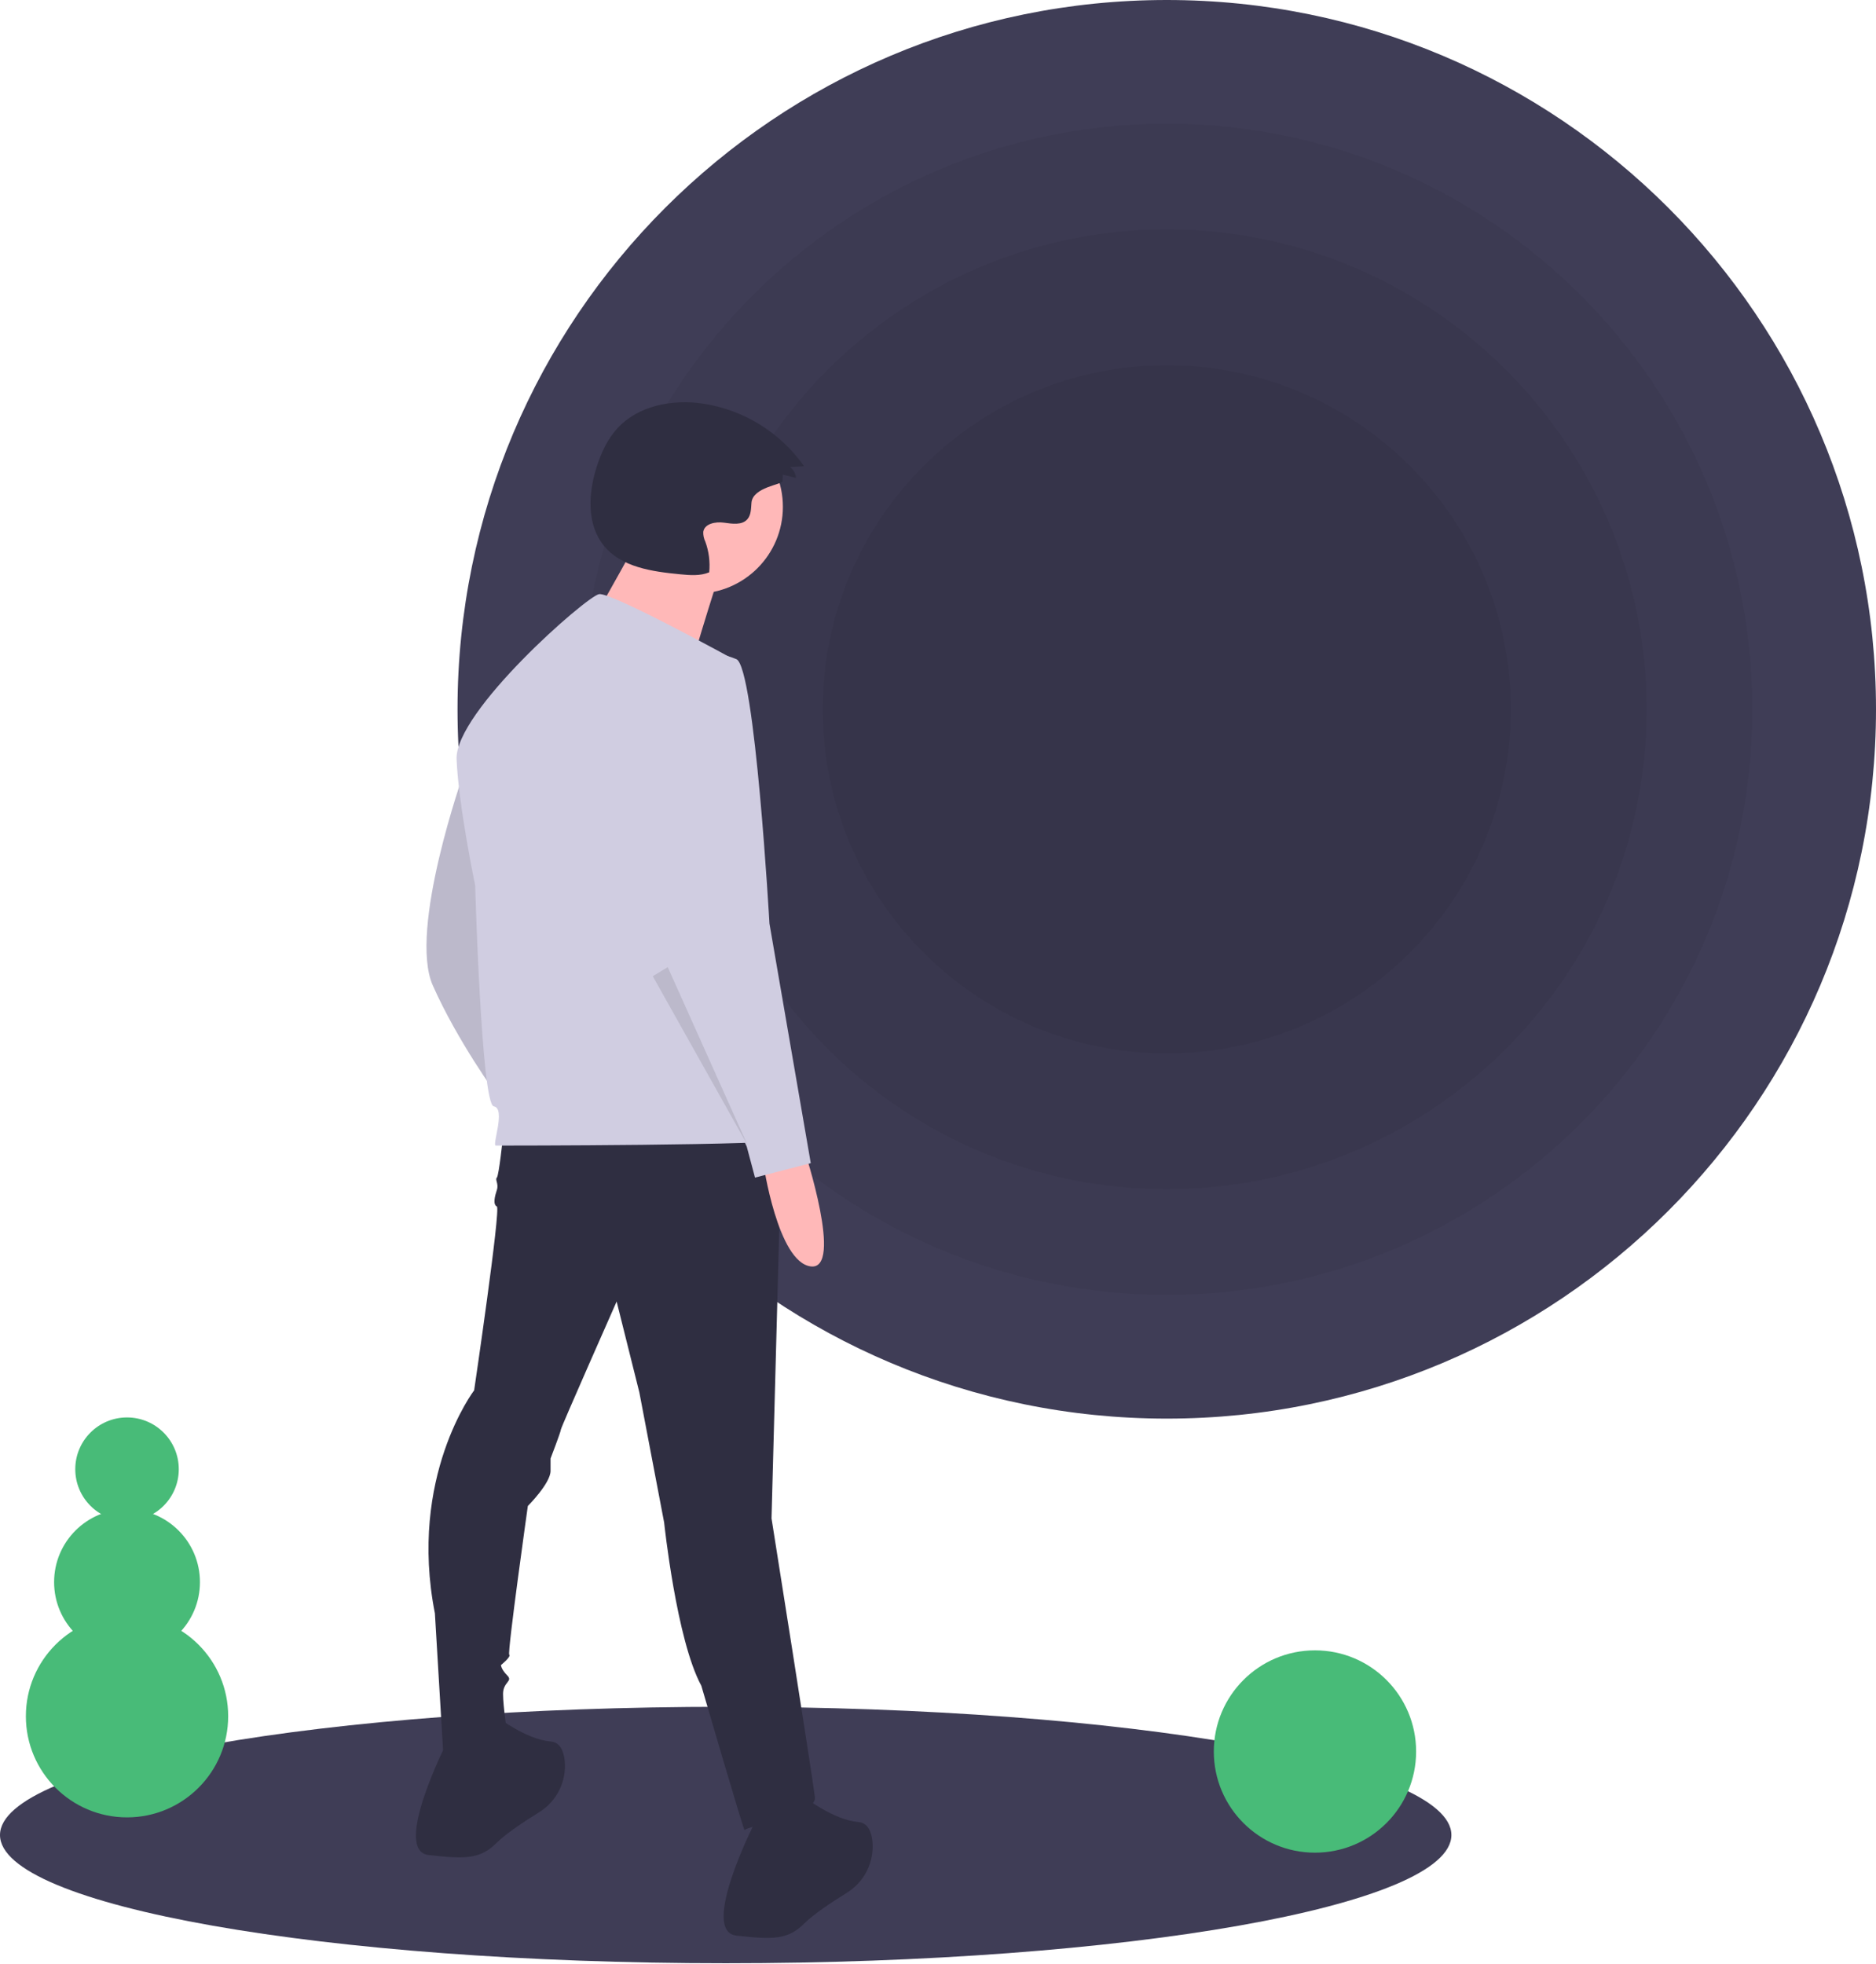 <svg width="450" height="471" viewBox="0 0 450 471" fill="none" xmlns="http://www.w3.org/2000/svg">
<g clip-path="url(#clip0)">
<path d="M174.075 470.878C270.214 470.878 348.15 457.109 348.15 440.125C348.15 423.141 270.214 409.373 174.075 409.373C77.936 409.373 0 423.141 0 440.125C0 457.109 77.936 470.878 174.075 470.878Z" fill="#3F3D56"/>
<path d="M279.875 340.251C373.832 340.251 450 264.083 450 170.125C450 76.168 373.832 0 279.875 0C185.917 0 109.749 76.168 109.749 170.125C109.749 264.083 185.917 340.251 279.875 340.251Z" fill="#3F3D56"/>
<path opacity="0.05" d="M279.875 310.569C357.44 310.569 420.319 247.69 420.319 170.125C420.319 92.56 357.44 29.681 279.875 29.681C202.31 29.681 139.431 92.56 139.431 170.125C139.431 247.69 202.31 310.569 279.875 310.569Z" fill="black"/>
<path opacity="0.05" d="M279.875 285.232C343.446 285.232 394.981 233.697 394.981 170.125C394.981 106.554 343.446 55.019 279.875 55.019C216.303 55.019 164.769 106.554 164.769 170.125C164.769 233.697 216.303 285.232 279.875 285.232Z" fill="black"/>
<path opacity="0.05" d="M279.875 252.654C325.454 252.654 362.404 215.705 362.404 170.125C362.404 124.546 325.454 87.596 279.875 87.596C234.295 87.596 197.346 124.546 197.346 170.125C197.346 215.705 234.295 252.654 279.875 252.654Z" fill="black"/>
<path d="M111.256 185.351C111.256 185.351 97.881 222.999 103.825 236.375C109.77 249.75 119.182 262.63 119.182 262.63C119.182 262.63 115.714 187.827 111.256 185.351Z" fill="#D0CDE1"/>
<path opacity="0.1" d="M111.256 185.351C111.256 185.351 97.881 222.999 103.825 236.375C109.77 249.75 119.182 262.63 119.182 262.63C119.182 262.63 115.714 187.827 111.256 185.351Z" fill="black"/>
<path d="M120.668 272.537C120.668 272.537 119.677 281.95 119.182 282.445C118.687 282.94 119.677 283.931 119.182 285.417C118.687 286.903 118.191 288.885 119.182 289.38C120.173 289.876 113.733 333.469 113.733 333.469C113.733 333.469 97.881 354.275 104.321 386.97L106.302 420.161C106.302 420.161 121.659 421.151 121.659 415.702C121.659 415.702 120.668 409.262 120.668 406.29C120.668 403.318 123.145 403.318 121.659 401.832C120.173 400.345 120.173 399.355 120.173 399.355C120.173 399.355 122.65 397.373 122.154 396.878C121.659 396.382 126.613 361.21 126.613 361.21C126.613 361.21 132.062 355.761 132.062 352.789V349.817C132.062 349.817 134.539 343.377 134.539 342.881C134.539 342.386 147.914 312.168 147.914 312.168L153.363 333.965L159.308 365.173C159.308 365.173 162.28 393.41 168.225 404.309C168.225 404.309 178.628 439.976 178.628 438.985C178.628 437.994 195.966 435.517 195.471 431.059C194.975 426.601 185.068 364.183 185.068 364.183L187.544 271.547L120.668 272.537Z" fill="#2F2E41"/>
<path d="M107.293 417.684C107.293 417.684 93.918 443.939 102.834 444.93C111.751 445.92 115.219 445.92 119.182 441.957C121.349 439.791 125.736 436.884 129.269 434.694C131.362 433.417 133.053 431.576 134.147 429.382C135.242 427.188 135.696 424.73 135.458 422.29C135.197 419.867 134.291 417.87 132.062 417.684C126.117 417.188 119.182 411.739 119.182 411.739L107.293 417.684Z" fill="#2F2E41"/>
<path d="M181.105 437.004C181.105 437.004 167.729 463.259 176.646 464.25C185.563 465.24 189.031 465.24 192.994 461.277C195.16 459.111 199.548 456.204 203.08 454.014C205.173 452.737 206.864 450.896 207.959 448.702C209.054 446.508 209.508 444.05 209.27 441.61C209.008 439.186 208.103 437.189 205.874 437.004C199.929 436.508 192.994 431.059 192.994 431.059L181.105 437.004Z" fill="#2F2E41"/>
<path d="M166.968 142.385C178.469 142.385 187.792 133.061 187.792 121.561C187.792 110.06 178.469 100.737 166.968 100.737C155.467 100.737 146.144 110.06 146.144 121.561C146.144 133.061 155.467 142.385 166.968 142.385Z" fill="#FFB8B8"/>
<path d="M153.582 128.403C153.582 128.403 138.707 155.771 137.517 155.771C136.327 155.771 164.291 164.696 164.291 164.696C164.291 164.696 172.026 138.517 173.216 136.137L153.582 128.403Z" fill="#FFB8B8"/>
<path d="M176.398 158.352C176.398 158.352 146.676 142.005 143.703 142.5C140.731 142.995 109.027 170.737 109.522 182.13C110.017 193.524 113.981 212.349 113.981 212.349C113.981 212.349 115.467 264.859 118.439 265.354C121.411 265.85 117.944 274.767 118.934 274.767C119.925 274.767 188.288 274.767 188.783 273.28C189.278 271.794 176.398 158.352 176.398 158.352Z" fill="#D0CDE1"/>
<path d="M192.994 276.005C192.994 276.005 202.406 304.737 194.48 303.746C186.554 302.756 183.086 278.977 183.086 278.977L192.994 276.005Z" fill="#FFB8B8"/>
<path d="M167.729 156.619C167.729 156.619 149.4 160.582 152.372 185.351C155.345 210.12 160.794 234.889 160.794 234.889L179.123 275.014L181.104 282.445L194.48 278.977L184.572 221.513C184.572 221.513 181.104 160.086 176.646 158.105C173.835 156.906 170.777 156.397 167.729 156.619V156.619Z" fill="#D0CDE1"/>
<path opacity="0.1" d="M156.583 234.145L179.371 274.766L160.172 231.963L156.583 234.145Z" fill="black"/>
<path d="M187.7 115.429L187.769 113.838L190.934 114.625C190.9 114.115 190.756 113.617 190.511 113.168C190.266 112.718 189.927 112.327 189.516 112.021L192.888 111.833C190.058 107.812 186.443 104.406 182.261 101.822C178.079 99.237 173.416 97.527 168.554 96.794C161.261 95.737 153.139 97.267 148.138 102.68C145.712 105.305 144.188 108.644 143.104 112.051C141.106 118.324 140.7 125.803 144.864 130.902C149.096 136.085 156.489 137.1 163.149 137.742C165.493 137.967 167.949 138.177 170.121 137.268C170.362 134.777 170.043 132.264 169.187 129.912C168.831 129.184 168.66 128.379 168.691 127.569C168.987 125.587 171.631 125.088 173.616 125.356C175.602 125.624 177.989 126.033 179.294 124.513C180.192 123.465 180.139 121.94 180.258 120.565C180.583 116.822 187.666 116.214 187.7 115.429Z" fill="#2F2E41"/>
<path d="M315.423 444.357C328.823 444.357 339.687 433.494 339.687 420.094C339.687 406.694 328.823 395.831 315.423 395.831C302.023 395.831 291.16 406.694 291.16 420.094C291.16 433.494 302.023 444.357 315.423 444.357Z" fill="#48BB78"/>
<path d="M30.47 435.893C43.87 435.893 54.733 425.03 54.733 411.63C54.733 398.23 43.87 387.367 30.47 387.367C17.07 387.367 6.207 398.23 6.207 411.63C6.207 425.03 17.07 435.893 30.47 435.893Z" fill="#48BB78"/>
<path d="M30.47 396.959C40.131 396.959 47.962 389.128 47.962 379.467C47.962 369.806 40.131 361.975 30.47 361.975C20.809 361.975 12.978 369.806 12.978 379.467C12.978 389.128 20.809 396.959 30.47 396.959Z" fill="#48BB78"/>
<path d="M30.47 364.796C37.326 364.796 42.884 359.238 42.884 352.383C42.884 345.527 37.326 339.969 30.47 339.969C23.614 339.969 18.056 345.527 18.056 352.383C18.056 359.238 23.614 364.796 30.47 364.796Z" fill="#48BB78"/>
</g>
<defs>
<clipPath id="clip0">
<rect width="450" height="470.878" fill="white"/>
</clipPath>
</defs>
</svg>
